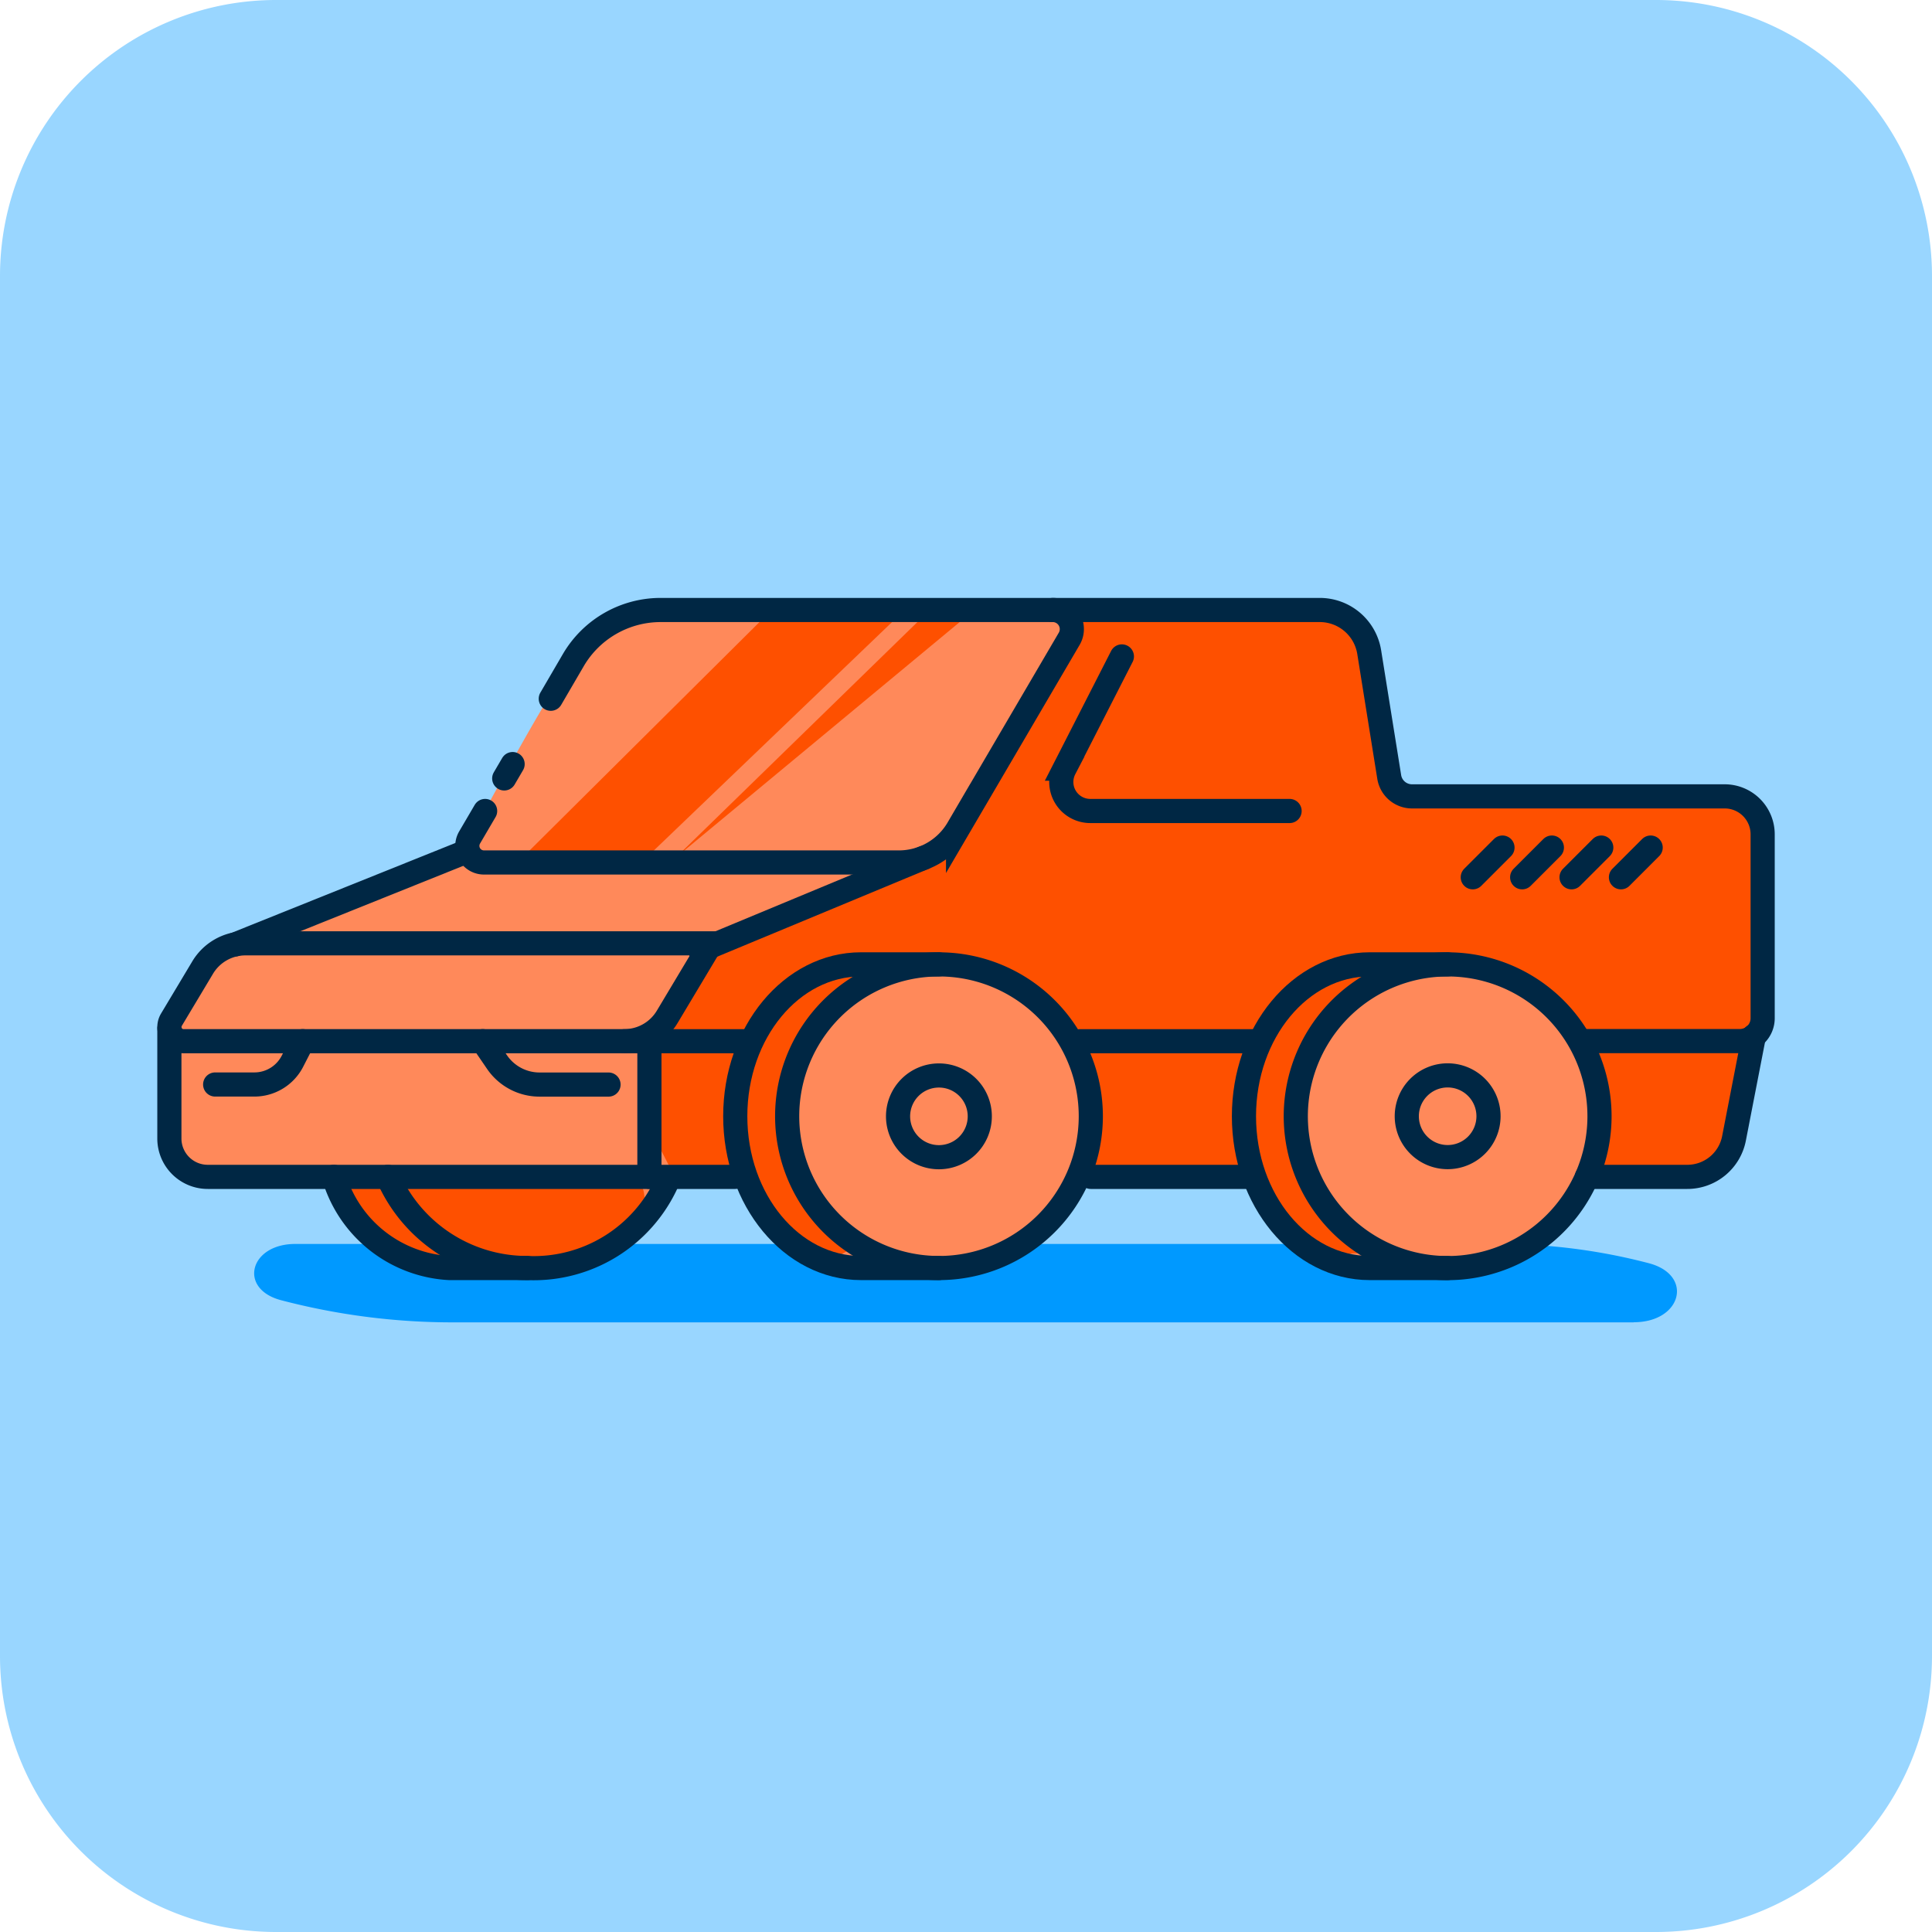 <svg id="Illustration_Car" xmlns="http://www.w3.org/2000/svg" width="60" height="60" viewBox="0 0 60 60">
  <g id="Grupo_2412" data-name="Grupo 2412" transform="translate(-931.708 -650)">
    <path id="Trazado_17971" data-name="Trazado 17971" d="M79.279,0h42.857a8.572,8.572,0,0,1,8.572,8.571V51.429A8.572,8.572,0,0,1,122.136,60H79.279a8.571,8.571,0,0,1-8.571-8.571V8.571A8.571,8.571,0,0,1,79.279,0" transform="translate(861 650)" fill="#99d6ff"/>
    <path id="Trazado_17972" data-name="Trazado 17972" d="M121.448,41.067H84.794a20.956,20.956,0,0,1-5.365-.69c-1.328-.354-.97-1.745.449-1.745h37.347a18.3,18.3,0,0,1,4.695.6c1.393.37,1.017,1.831-.472,1.831" transform="translate(861 650)" fill="#09f"/>
    <path id="Trazado_17973" data-name="Trazado 17973" d="M125.451,25.912v4.9l-.373,1.545-.861,3.483c0,.021-.01.031-.01.042l-.052.228-.073.031-.974.4h-2.519c-.415,0-.612.166-1.825,1.67s-4.583,1.42-7.03.787-1.4-2.674-3.151-2.457h-3.049a2.655,2.655,0,0,0-1.928.985c-.726.757-3.058,2.748-7.247,1.659a3.335,3.335,0,0,1-2.094-1.8,1.52,1.52,0,0,0-1.8-.84,2.932,2.932,0,0,0-.705.177,2.214,2.214,0,0,0-1.151,1.233c-.5.933-3.121,1.576-6.221,1.556s-2.229-2.966-4.489-2.966-3.929.353-3.929-1.627a23.582,23.582,0,0,1,.28-3.608s.8-1.6,1.285-1.794,2.291-.912,2.291-.912l3.6-1.452A6.344,6.344,0,0,0,85.5,25.642c.425-.725,2.208-4.136,3.214-5.443s2.312-1.254,3.743-1.254h19.553a1.082,1.082,0,0,1,.2.021.1.1,0,0,1,.052.01c.55.166.861.86,1.016,1.628a.091.091,0,0,0,.011.052l.031.186c.145.871.642,3.142.746,3.629a.784.784,0,0,0,.021.093h.1l10.575.28.632,1Z" transform="translate(861 650)" fill="#ff895a"/>
    <path id="Trazado_17974" data-name="Trazado 17974" d="M90.6,37.96s.5-1.411-.506-1.411H81.836c-.416,0-.616.765.038,1.416s1.948,1.388,4.535,1.388a7.032,7.032,0,0,0,4.111-1.2Z" transform="translate(861 650)" fill="#fe5000"/>
    <path id="Trazado_17975" data-name="Trazado 17975" d="M86.926,26.639l7.521-7.472H98.57l-7.945,7.618Z" transform="translate(861 650)" fill="#fe5000"/>
    <path id="Trazado_17976" data-name="Trazado 17976" d="M91.687,26.639l7.668-7.472h1.34Z" transform="translate(861 650)" fill="#fe5000"/>
    <path id="Trazado_17977" data-name="Trazado 17977" d="M125.4,25.84c-.073-.664-.27-1.026-.632-1-.5.041-8.243-.114-9.445-.114a2.275,2.275,0,0,1-1.131-.166.285.285,0,0,1-.124-.094,1.311,1.311,0,0,1-.218-.342,23.093,23.093,0,0,1-.56-3.473.1.1,0,0,1-.01-.052c-.021-.134-.031-.249-.052-.352-.145-.9-.4-1.192-.964-1.275a.089.089,0,0,0-.052-.011,1.178,1.178,0,0,0-.2-.021H112c-.322-.02-1.338-.01-2.488,0-1.545.011-3.318.021-3.982,0h-.114a1.6,1.6,0,0,0-1.7,1.234c-.28.726-2.488,4.251-3.079,5.267a2.486,2.486,0,0,1-1.6,1.337c-.726.343-4.479,1.867-5.2,2.167a5.967,5.967,0,0,0-2.416,2.634c-.736,1.233-.55,1.907-.55,3.431l.882,1.711a2.889,2.889,0,0,1,.705-.176,1.519,1.519,0,0,1,1.8.84,3.338,3.338,0,0,0,2.094,1.8c.125.032.926-.534,1.048-.507-3.1-2.7-2.692-8.629,2.6-8.629,3.97,0,5.217,3.52,4.468,6.491a4.27,4.27,0,0,1,1.06,0h3.049c1.752-.218.694,1.835,3.151,2.457.127.033,1.013-.1,1.144-.07-2.628-2.877-2.155-8.694,2.91-8.694,3.828,0,5.152,3.4,4.594,6.306h2.726l.974-.4a1.357,1.357,0,0,0,.125-.26c0-.01.01-.02.01-.041.249-.767.809-2.913.809-2.913s.021-.218.052-.571c.1-1.368.373-4.8.373-5.723a4.565,4.565,0,0,0-.052-.8" transform="translate(861 650)" fill="#fe5000"/>
    <path id="Trazado_17978" data-name="Trazado 17978" d="M87.813,21.7l.7-1.2a3.143,3.143,0,0,1,2.713-1.556h12.176a.594.594,0,0,1,.512.893l-3.452,5.893a2.131,2.131,0,0,1-1.838,1.055H85.738a.516.516,0,0,1-.445-.778l.481-.821" transform="translate(861 650)" fill="none" stroke="#002744" stroke-linecap="round" stroke-miterlimit="10" stroke-width="0.75"/>
    <line id="Línea_6058" data-name="Línea 6058" y1="0.446" x2="0.261" transform="translate(947.367 673.729)" fill="none" stroke="#002744" stroke-linecap="round" stroke-miterlimit="10" stroke-width="0.75"/>
    <path id="Trazado_17979" data-name="Trazado 17979" d="M90.1,32.335H76.409a.44.44,0,0,1-.378-.666l.97-1.62a1.547,1.547,0,0,1,1.328-.753H92.795l-1.368,2.286A1.55,1.55,0,0,1,90.1,32.335Z" transform="translate(861 650)" fill="none" stroke="#002744" stroke-linecap="round" stroke-miterlimit="10" stroke-width="0.75"/>
    <line id="Línea_6059" data-name="Línea 6059" x1="6.937" y2="2.883" transform="translate(953.46 676.639)" fill="none" stroke="#002744" stroke-linecap="round" stroke-miterlimit="10" stroke-width="0.75"/>
    <line id="Línea_6060" data-name="Línea 6060" x1="7.209" y2="2.895" transform="translate(939.013 676.434)" fill="none" stroke="#002744" stroke-linecap="round" stroke-miterlimit="10" stroke-width="0.75"/>
    <line id="Línea_6061" data-name="Línea 6061" x1="3.74" transform="translate(951.099 682.336)" fill="none" stroke="#002744" stroke-linecap="round" stroke-miterlimit="10" stroke-width="0.75"/>
    <line id="Línea_6062" data-name="Línea 6062" x1="5.451" transform="translate(965.248 682.336)" fill="none" stroke="#002744" stroke-linecap="round" stroke-miterlimit="10" stroke-width="0.75"/>
    <path id="Trazado_17980" data-name="Trazado 17980" d="M103.408,18.944h8.287a1.555,1.555,0,0,1,1.535,1.309l.622,3.879a.716.716,0,0,0,.708.6h9.71a1.179,1.179,0,0,1,1.179,1.179v5.71a.711.711,0,0,1-.712.711h-4.846" transform="translate(861 650)" fill="none" stroke="#002744" stroke-linecap="round" stroke-miterlimit="10" stroke-width="0.75"/>
    <path id="Trazado_17981" data-name="Trazado 17981" d="M90.876,32.335v4.214H77.16a1.192,1.192,0,0,1-1.192-1.192v-3.41" transform="translate(861 650)" fill="none" stroke="#002744" stroke-linecap="round" stroke-miterlimit="10" stroke-width="0.75"/>
    <line id="Línea_6063" data-name="Línea 6063" x1="2.666" transform="translate(951.876 686.549)" fill="none" stroke="#002744" stroke-linecap="round" stroke-miterlimit="10" stroke-width="0.75"/>
    <line id="Línea_6064" data-name="Línea 6064" x1="4.899" transform="translate(965.584 686.549)" fill="none" stroke="#002744" stroke-linecap="round" stroke-miterlimit="10" stroke-width="0.75"/>
    <path id="Trazado_17982" data-name="Trazado 17982" d="M125.178,32.169l-.619,3.185a1.477,1.477,0,0,1-1.45,1.195H119.99" transform="translate(861 650)" fill="none" stroke="#002744" stroke-linecap="round" stroke-miterlimit="10" stroke-width="0.75"/>
    <path id="Trazado_17983" data-name="Trazado 17983" d="M120.382,34.665a4.716,4.716,0,1,1-4.715-4.715A4.715,4.715,0,0,1,120.382,34.665Z" transform="translate(861 650)" fill="none" stroke="#002744" stroke-linecap="round" stroke-miterlimit="10" stroke-width="0.75"/>
    <path id="Trazado_17984" data-name="Trazado 17984" d="M115.666,39.38h-2.42c-2.157,0-3.906-2.111-3.906-4.715s1.749-4.716,3.906-4.716h2.42" transform="translate(861 650)" fill="none" stroke="#002744" stroke-linecap="round" stroke-miterlimit="10" stroke-width="0.75"/>
    <path id="Trazado_17985" data-name="Trazado 17985" d="M104.584,34.665a4.715,4.715,0,1,1-4.715-4.715A4.715,4.715,0,0,1,104.584,34.665Z" transform="translate(861 650)" fill="none" stroke="#002744" stroke-linecap="round" stroke-miterlimit="10" stroke-width="0.75"/>
    <path id="Trazado_17986" data-name="Trazado 17986" d="M99.868,39.38h-2.42c-2.157,0-3.906-2.111-3.906-4.715s1.749-4.716,3.906-4.716h2.42" transform="translate(861 650)" fill="none" stroke="#002744" stroke-linecap="round" stroke-miterlimit="10" stroke-width="0.75"/>
    <path id="Trazado_17987" data-name="Trazado 17987" d="M91.425,36.707A4.542,4.542,0,0,1,87.08,39.38a4.716,4.716,0,0,1-4.324-2.831" transform="translate(861 650)" fill="none" stroke="#002744" stroke-linecap="round" stroke-miterlimit="10" stroke-width="0.75"/>
    <path id="Trazado_17988" data-name="Trazado 17988" d="M87.08,39.38H84.66a3.962,3.962,0,0,1-3.582-2.832" transform="translate(861 650)" fill="none" stroke="#002744" stroke-linecap="round" stroke-miterlimit="10" stroke-width="0.75"/>
    <line id="Línea_6065" data-name="Línea 6065" x1="0.923" y2="0.923" transform="translate(977.446 676.322)" fill="none" stroke="#002744" stroke-linecap="round" stroke-miterlimit="10" stroke-width="0.75"/>
    <line id="Línea_6066" data-name="Línea 6066" x1="0.923" y2="0.923" transform="translate(978.98 676.322)" fill="none" stroke="#002744" stroke-linecap="round" stroke-miterlimit="10" stroke-width="0.75"/>
    <line id="Línea_6067" data-name="Línea 6067" x1="0.923" y2="0.923" transform="translate(980.514 676.322)" fill="none" stroke="#002744" stroke-linecap="round" stroke-miterlimit="10" stroke-width="0.75"/>
    <line id="Línea_6068" data-name="Línea 6068" x1="0.923" y2="0.923" transform="translate(982.048 676.322)" fill="none" stroke="#002744" stroke-linecap="round" stroke-miterlimit="10" stroke-width="0.75"/>
    <path id="Trazado_17989" data-name="Trazado 17989" d="M101.136,34.665A1.269,1.269,0,1,1,99.868,33.4,1.268,1.268,0,0,1,101.136,34.665Z" transform="translate(861 650)" fill="none" stroke="#002744" stroke-linecap="round" stroke-miterlimit="10" stroke-width="0.75"/>
    <path id="Trazado_17990" data-name="Trazado 17990" d="M116.935,34.665a1.269,1.269,0,1,1-1.269-1.268A1.269,1.269,0,0,1,116.935,34.665Z" transform="translate(861 650)" fill="none" stroke="#002744" stroke-linecap="round" stroke-miterlimit="10" stroke-width="0.75"/>
    <path id="Trazado_17991" data-name="Trazado 17991" d="M80.109,32.335l-.319.623a1.329,1.329,0,0,1-1.182.722H77.39" transform="translate(861 650)" fill="none" stroke="#002744" stroke-linecap="round" stroke-miterlimit="10" stroke-width="0.75"/>
    <path id="Trazado_17992" data-name="Trazado 17992" d="M85.7,32.335l.442.647a1.6,1.6,0,0,0,1.322.7h2.142" transform="translate(861 650)" fill="none" stroke="#002744" stroke-linecap="round" stroke-miterlimit="10" stroke-width="0.75"/>
    <path id="Trazado_17993" data-name="Trazado 17993" d="M105.549,20.386l-1.78,3.485a.9.9,0,0,0,.805,1.315h6.183" transform="translate(861 650)" fill="none" stroke="#002744" stroke-linecap="round" stroke-miterlimit="10" stroke-width="0.75"/>
  </g>
</svg>
